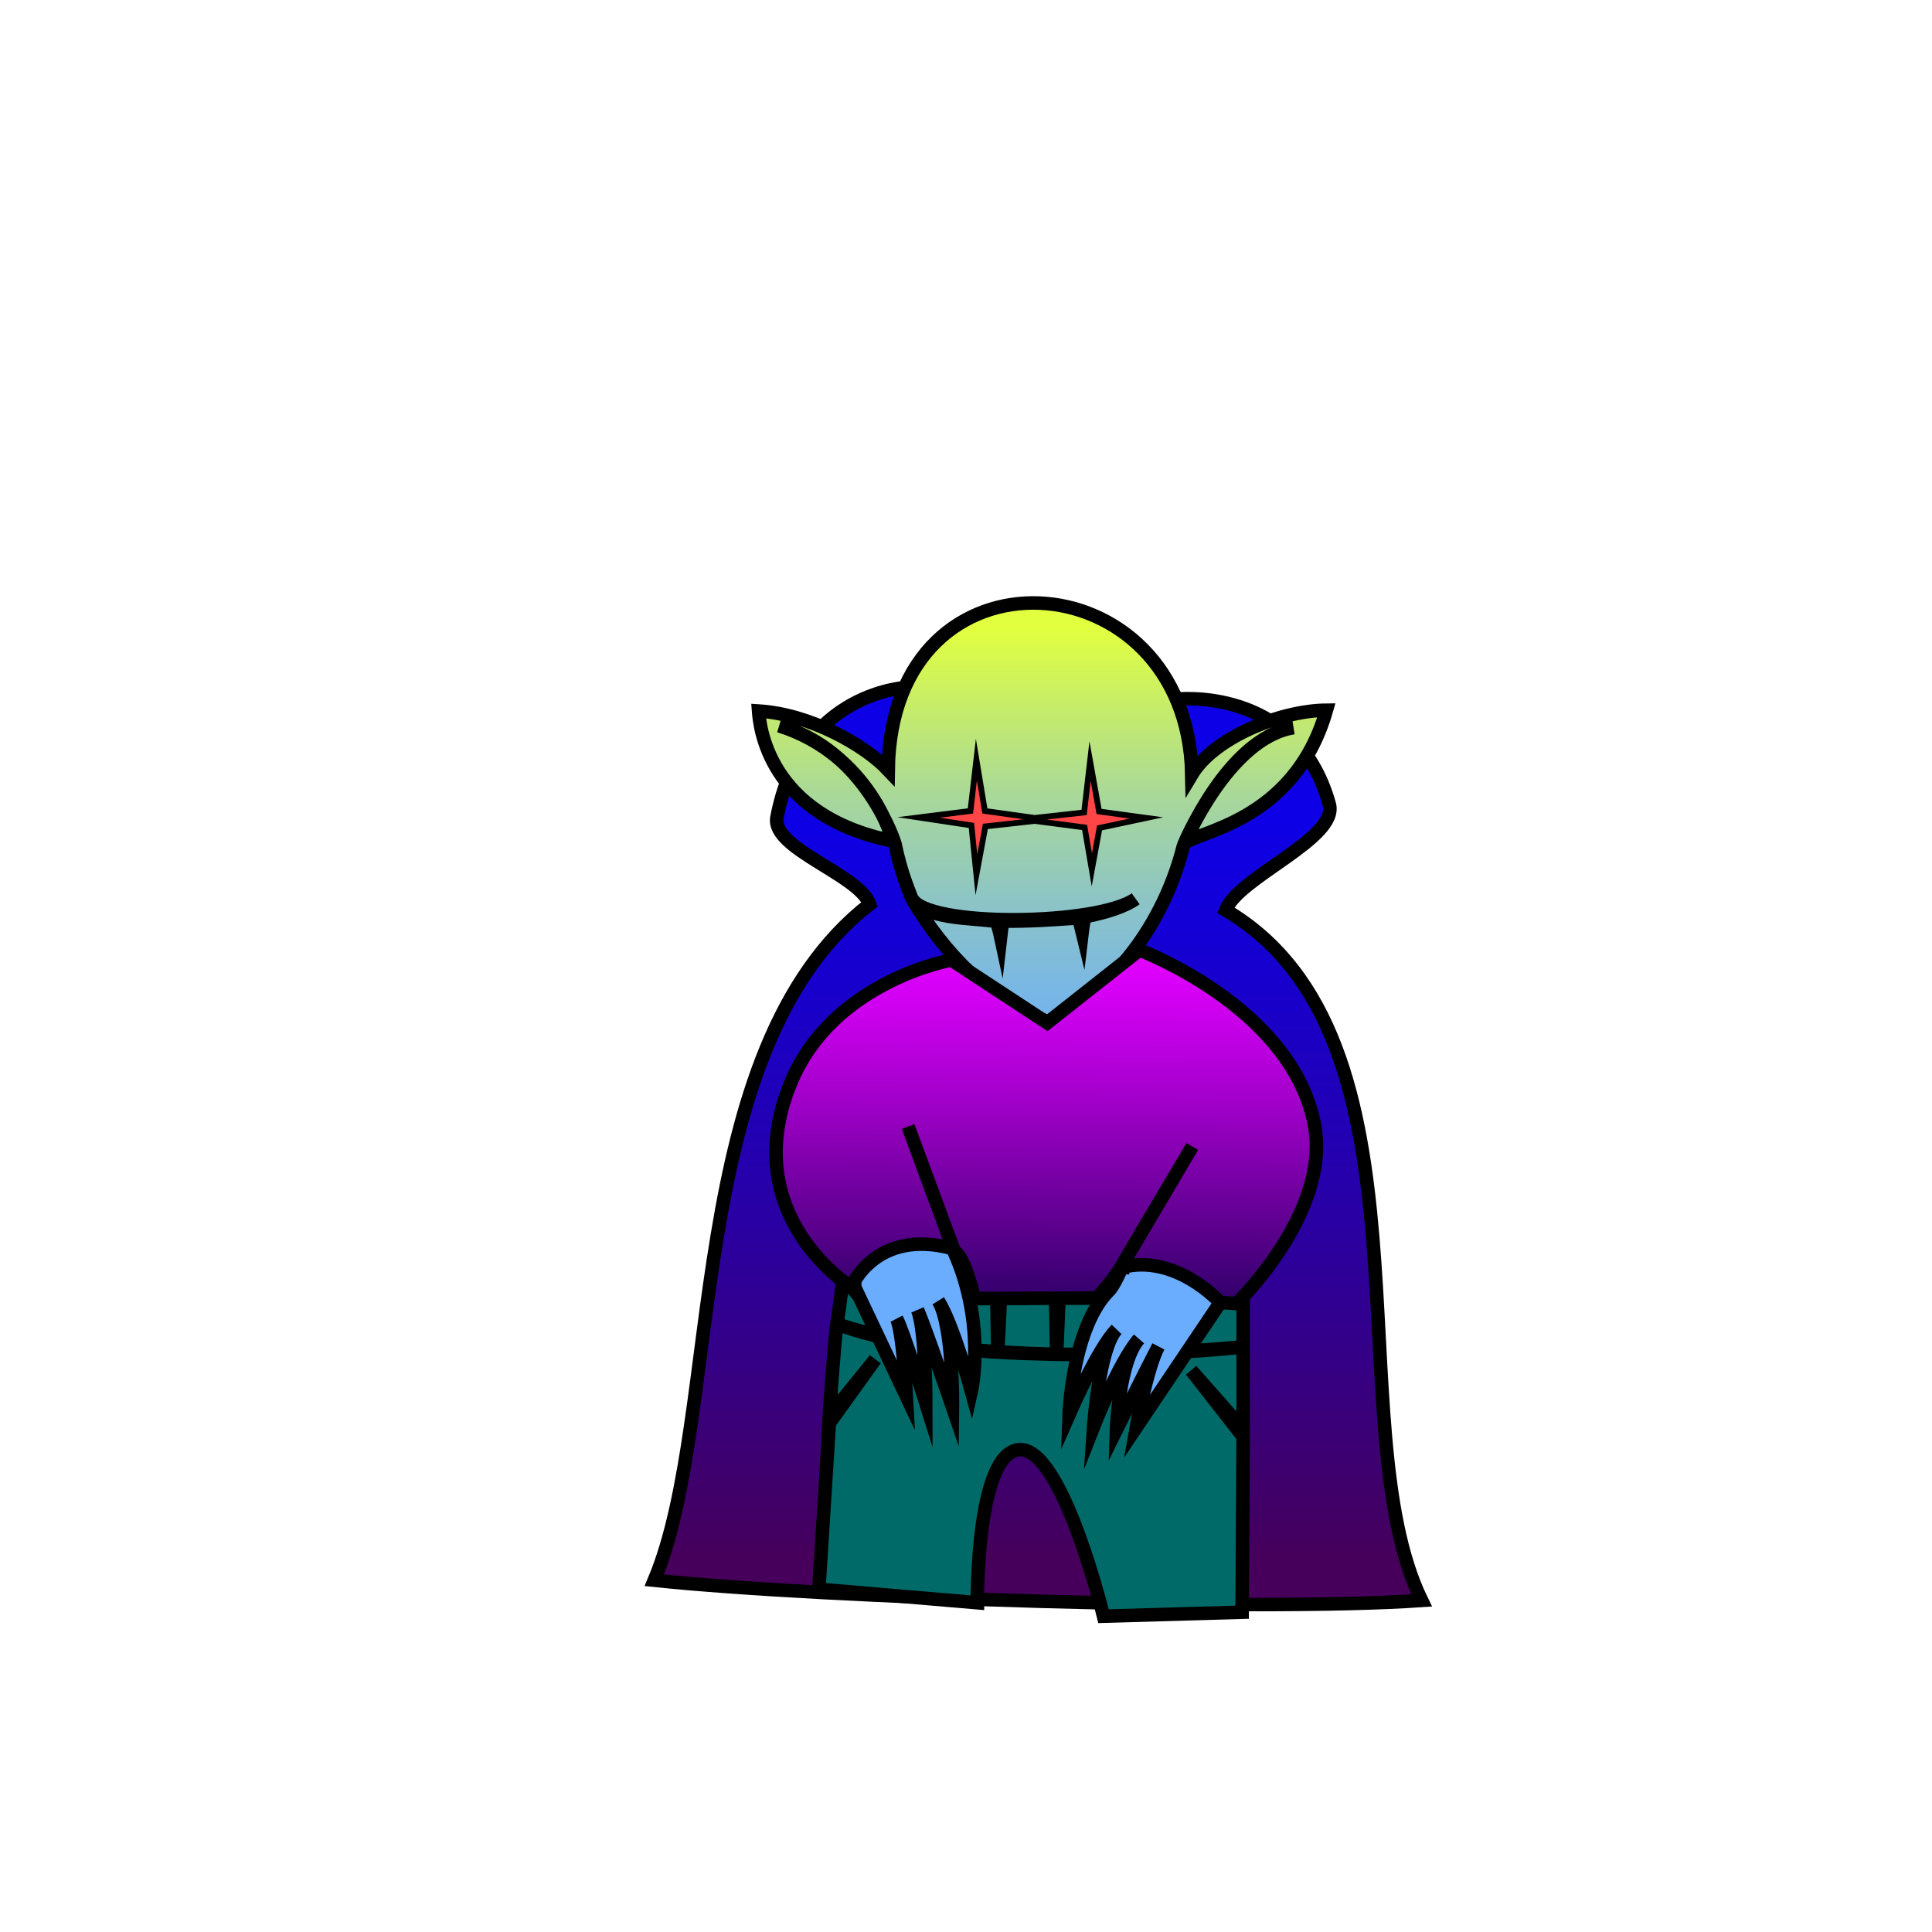 <?xml version="1.0" encoding="UTF-8"?>
<svg id="Monster" xmlns="http://www.w3.org/2000/svg" xmlns:xlink="http://www.w3.org/1999/xlink" viewBox="0 0 1000 1000">
  <defs>
    <style>
      .cls-1 {
        fill: #006a68;
      }

      .cls-1, .cls-2, .cls-3, .cls-4 {
        stroke-width: 7px;
      }

      .cls-1, .cls-2, .cls-3, .cls-4, .cls-5 {
        stroke: #000;
        stroke-miterlimit: 10;
      }

      .cls-2 {
        fill: url(#Unbenannter_Verlauf_9);
      }

      .cls-3 {
        fill: url(#Unbenannter_Verlauf_8);
      }

      .cls-4 {
        fill: url(#Unbenannter_Verlauf_3);
      }

      .cls-5 {
        fill: #ff4545;
        stroke-width: 3px;
      }
    </style>
    <linearGradient id="Unbenannter_Verlauf_9" data-name="Unbenannter Verlauf 9" x1="334.73" y1="1667.01" x2="334.73" y2="1269.85" gradientTransform="translate(202.52 2078.98) scale(1 -1)" gradientUnits="userSpaceOnUse">
      <stop offset=".02" stop-color="#0d00e7"/>
      <stop offset=".18" stop-color="#1400d5"/>
      <stop offset=".51" stop-color="#2600a9"/>
      <stop offset=".96" stop-color="#430061"/>
      <stop offset=".99" stop-color="#46005c"/>
    </linearGradient>
    <linearGradient id="Unbenannter_Verlauf_8" data-name="Unbenannter Verlauf 8" x1="337.08" y1="1753.75" x2="337.08" y2="1378.73" gradientTransform="translate(202.52 2078.98) scale(1 -1)" gradientUnits="userSpaceOnUse">
      <stop offset="0" stop-color="#e1ff3f"/>
      <stop offset=".1" stop-color="#c8ee66"/>
      <stop offset=".24" stop-color="#a7d79c"/>
      <stop offset=".38" stop-color="#8cc4c6"/>
      <stop offset=".5" stop-color="#79b7e5"/>
      <stop offset=".61" stop-color="#6eaff8"/>
      <stop offset=".68" stop-color="#6aadff"/>
    </linearGradient>
    <linearGradient id="Unbenannter_Verlauf_3" data-name="Unbenannter Verlauf 3" x1="339.86" y1="1585.88" x2="338.34" y2="1405.2" gradientTransform="translate(202.52 2078.98) scale(1 -1)" gradientUnits="userSpaceOnUse">
      <stop offset=".02" stop-color="#e100ff"/>
      <stop offset=".15" stop-color="#cf00f0"/>
      <stop offset=".42" stop-color="#a200ca"/>
      <stop offset=".79" stop-color="#5b008d"/>
      <stop offset=".99" stop-color="#31006a"/>
    </linearGradient>
  </defs>
  <g id="Monster_005_SimpleShape" data-name="Monster 005 SimpleShape">
    <path id="Monster_005_SimpleShape_05" data-name="Monster 005 SimpleShape 05" class="cls-2" d="m338.67,817.94c36-85.94,13.94-274.06,111.48-349.94-5.6-15.45-51.04-28.75-48-44.9,12.39-65.81,68.13-67.35,68.13-67.35l137.81,6.19s62.71-7.74,79.95,54.33c4.9,17.63-47.11,37.73-53.63,54.83,111.87,65.81,57.29,266.71,101.42,357.29-83.61,5.81-308.9-1.16-397.16-10.45h0Z"/>
    <path id="Monster_005_SimpleShape_04" data-name="Monster 005 SimpleShape 04" class="cls-1" d="m436.48,661.04s-2.19,17.52-3.26,24.23c77.45,26.06,210.07,12.26,209.45,11.9,0,0-141.29,14.16-209.45-11.9-1.52,10.32-3.97,47.52-3.97,47.52l23.74-29.16-23.74,33.03-5.42,85.94,82.06,6.97s-.77-78.19,21.94-79.23c22.19-1.01,43.35,86.19,43.35,86.19l71.74-2.06.52-90.84-26.84-34.32,26.85,30.45v-67.36l-95.11-5.22-1.42,33.48-.64-33.59-28.14-1.54-1.67,33.46-.64-33.59-79.36-4.35h.01Z"/>
    <path id="Monster_005_SimpleShape_03" data-name="Monster 005 SimpleShape 03" class="cls-3" d="m581,655.75c38.71-16,50.58,18.45,50.58,18.45l-43.42,64.58s5.29-30.06,11.42-41.87c-6.13,11.61-21.69,43.04-21.69,43.04,0,0,1.17-35.11,11.63-46.92-10.45,12.19-23.42,45.16-23.42,45.16,0,0,2.77-40.26,11.81-50.06-9.55,9.55-24.52,43.87-24.52,43.87,0,0,1.55-45.16,20.9-64.26,2.25-2.22,6.19-11.1,6.19-11.1,0,0-98-32.16-88.26-12.13,18.84,38.71,10.58,75.48,10.58,75.48,0,0-9.29-34.06-17.16-46.71,7.87,12.77,7.35,54.97,7.35,54.97,0,0-13.7-40.05-18.08-50.25,4.26,10.06,4.28,48.18,4.28,48.18,0,0-11.74-37.42-15.1-43.61,3.23,6.45,5.03,40.13,5.03,40.13l-26.71-56.44-.26-28.2,125.42,4.39s.05-104.42-27.61-114.58c-27.18-9.98-51.35-34.32-68.13-62.97,7.61,15.35,96.65,14.26,116,.32-5.37,3.86-14.85,7.07-26.06,9.22-.69.13-1.61,7.81-1.61,7.81,0,0-1.72-7.15-2.36-7.11-13.77.98-24.8,1.75-38.48,1.62-.52,0-1.42,8-1.42,8,0,0-1.66-7.75-2.45-7.87-13.55-1.98-36.39-.9-43.61-12-1.55-4.39-5.52-13.12-8.66-28.37-.07-.34-15.15-48.27-59.85-60.86,47.42,15.1,58.97,59.69,58.63,59.62-65.25-13.21-68.81-60.45-69.32-67.27,26.82,1.65,54.95,17.65,67.08,30.55,1.49-120.84,154.98-110.36,157.16,2.32,11.1-18.58,44.9-33.03,69.68-33.29-16.84,59.08-69.46,62.95-73.72,69.38-.11.17,22.88-54.93,56.69-60.35-34.32,5.42-57,61.16-57.03,61.3-9.04,35.93-31.85,71.08-67.1,89.67-30.07,15.85,9.14,106.81,35.61,128.13v.03Z"/>
    <polygon id="Monster_005_SimpleShape_02" data-name="Monster 005 SimpleShape 02" class="cls-5" points="505.38 393.17 509.77 419.75 535.58 423.36 561.13 420.52 564.22 393.94 568.87 420.01 593.38 423.36 569.13 428.52 565.13 450.2 561.38 428.27 535.58 424.91 510.03 427.75 505.38 452.78 502.8 427.23 475.45 423.11 502.29 419.75 505.38 393.17"/>
    <path id="Monster_005_SimpleShape_01" data-name="Monster 005 SimpleShape 01" class="cls-4" d="m440.61,666.2s12.39-30.72,52.52-19.94c.54.15-23.1-63.16-23.1-63.16,0,0,23.6,64.15,24,64.42,6.01,4.16,10.2,24.64,10.2,24.64l63.6-.29s8.14-9.09,11.52-14.57c2.51-4.07,37.77-63.88,37.77-63.88,0,0-37.33,62.8-37,62.71,28.3-7.77,51.45,18.06,51.45,18.06l8.52.52s48.81-47.09,40.29-92.38c-11.49-61.11-90.62-90.59-90.62-90.59l-47.74,37.68-49.55-32.52s-61.67,10.7-83.35,64c-27.87,68.52,31.48,105.29,31.48,105.29h0Z"/>
  </g>
</svg>